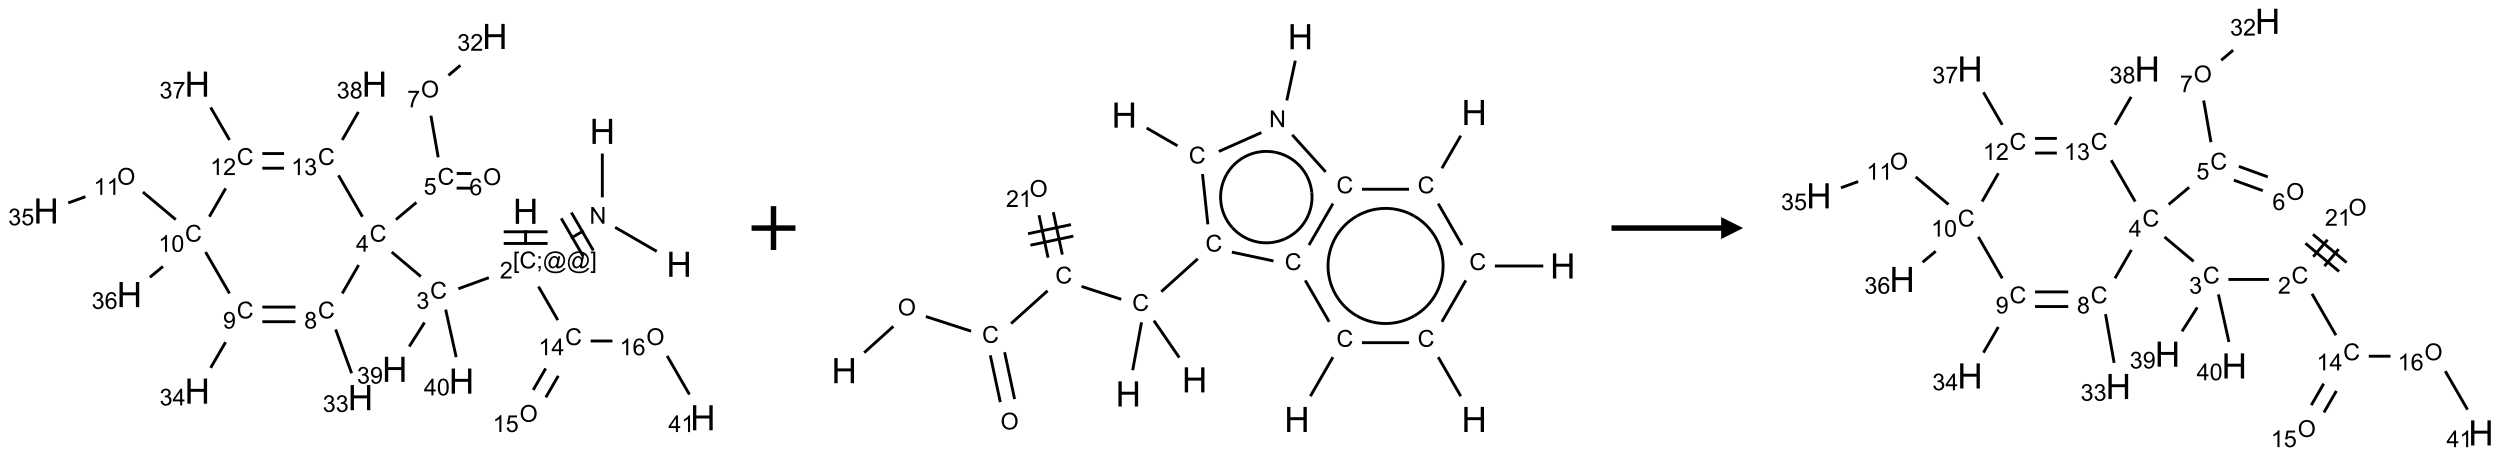 <?xml version="1.0" encoding="UTF-8"?>
<svg xmlns="http://www.w3.org/2000/svg" xmlns:xlink="http://www.w3.org/1999/xlink" width="1140" height="208" viewBox="0 0 1140 208">
<defs>
<g>
<g id="glyph-0-0">
<path d="M 2 0 L 2 -10 L 10 -10 L 10 0 Z M 2.25 -0.25 L 9.75 -0.25 L 9.75 -9.75 L 2.25 -9.75 Z M 2.25 -0.25 "/>
</g>
<g id="glyph-0-1">
<path d="M 1.281 0 L 1.281 -11.453 L 2.797 -11.453 L 2.797 -6.75 L 8.75 -6.75 L 8.75 -11.453 L 10.266 -11.453 L 10.266 0 L 8.75 0 L 8.75 -5.398 L 2.797 -5.398 L 2.797 0 Z M 1.281 0 "/>
</g>
<g id="glyph-1-0">
<path d="M 1.332 0 L 1.332 -6.668 L 6.668 -6.668 L 6.668 0 Z M 1.5 -0.168 L 6.5 -0.168 L 6.5 -6.5 L 1.5 -6.5 Z M 1.5 -0.168 "/>
</g>
<g id="glyph-1-1">
<path d="M 0.812 0 L 0.812 -7.637 L 1.848 -7.637 L 5.859 -1.641 L 5.859 -7.637 L 6.828 -7.637 L 6.828 0 L 5.793 0 L 1.781 -6 L 1.781 0 Z M 0.812 0 "/>
</g>
<g id="glyph-1-2">
<path d="M 0.723 2.121 L 0.723 -7.637 L 2.793 -7.637 L 2.793 -6.859 L 1.66 -6.859 L 1.66 1.344 L 2.793 1.344 L 2.793 2.121 Z M 0.723 2.121 "/>
</g>
<g id="glyph-1-3">
<path d="M 6.27 -2.676 L 7.281 -2.422 C 7.07 -1.594 6.688 -0.961 6.137 -0.523 C 5.586 -0.086 4.914 0.129 4.121 0.129 C 3.297 0.129 2.629 -0.039 2.113 -0.371 C 1.598 -0.707 1.203 -1.191 0.934 -1.828 C 0.664 -2.465 0.531 -3.145 0.531 -3.875 C 0.531 -4.672 0.684 -5.363 0.988 -5.957 C 1.293 -6.547 1.723 -6.996 2.285 -7.305 C 2.844 -7.613 3.461 -7.766 4.137 -7.766 C 4.898 -7.766 5.543 -7.57 6.062 -7.184 C 6.582 -6.793 6.945 -6.246 7.152 -5.543 L 6.156 -5.309 C 5.98 -5.863 5.723 -6.266 5.387 -6.52 C 5.051 -6.773 4.625 -6.902 4.113 -6.902 C 3.527 -6.902 3.039 -6.762 2.645 -6.48 C 2.25 -6.199 1.973 -5.82 1.812 -5.348 C 1.652 -4.871 1.574 -4.383 1.574 -3.879 C 1.574 -3.23 1.668 -2.664 1.855 -2.18 C 2.047 -1.695 2.34 -1.332 2.738 -1.094 C 3.137 -0.855 3.57 -0.734 4.035 -0.734 C 4.602 -0.734 5.082 -0.898 5.473 -1.223 C 5.867 -1.551 6.133 -2.035 6.27 -2.676 Z M 6.27 -2.676 "/>
</g>
<g id="glyph-1-4">
<path d="M 0.949 -4.465 L 0.949 -5.531 L 2.016 -5.531 L 2.016 -4.465 Z M 0.949 0 L 0.949 -1.066 L 2.016 -1.066 L 2.016 0 C 2.016 0.391 1.945 0.711 1.809 0.949 C 1.668 1.191 1.449 1.379 1.145 1.512 L 0.887 1.109 C 1.082 1.023 1.23 0.895 1.324 0.727 C 1.418 0.559 1.469 0.316 1.48 0 Z M 0.949 0 "/>
</g>
<g id="glyph-1-5">
<path d="M 6.047 -0.848 C 5.82 -0.59 5.57 -0.379 5.289 -0.223 C 5.008 -0.062 4.73 0.016 4.449 0.016 C 4.141 0.016 3.84 -0.074 3.547 -0.254 C 3.254 -0.434 3.02 -0.715 2.836 -1.09 C 2.652 -1.465 2.562 -1.875 2.562 -2.324 C 2.562 -2.875 2.703 -3.43 2.988 -3.98 C 3.27 -4.535 3.621 -4.953 4.043 -5.23 C 4.461 -5.508 4.871 -5.645 5.266 -5.645 C 5.566 -5.645 5.855 -5.566 6.129 -5.41 C 6.402 -5.25 6.641 -5.012 6.84 -4.688 L 7.016 -5.496 L 7.949 -5.496 L 7.199 -2 C 7.094 -1.516 7.043 -1.246 7.043 -1.191 C 7.043 -1.098 7.078 -1.02 7.148 -0.949 C 7.219 -0.883 7.305 -0.848 7.406 -0.848 C 7.59 -0.848 7.832 -0.953 8.129 -1.168 C 8.527 -1.445 8.84 -1.816 9.07 -2.285 C 9.301 -2.75 9.418 -3.234 9.418 -3.73 C 9.418 -4.309 9.27 -4.852 8.973 -5.355 C 8.676 -5.859 8.23 -6.262 7.645 -6.562 C 7.055 -6.863 6.406 -7.016 5.691 -7.016 C 4.879 -7.016 4.137 -6.824 3.465 -6.445 C 2.793 -6.066 2.273 -5.52 1.902 -4.809 C 1.535 -4.098 1.348 -3.34 1.348 -2.527 C 1.348 -1.676 1.535 -0.941 1.902 -0.328 C 2.273 0.285 2.809 0.742 3.508 1.035 C 4.207 1.328 4.984 1.473 5.832 1.473 C 6.742 1.473 7.504 1.32 8.121 1.016 C 8.734 0.711 9.195 0.34 9.5 -0.098 L 10.441 -0.098 C 10.266 0.266 9.961 0.637 9.531 1.016 C 9.102 1.395 8.59 1.695 7.996 1.914 C 7.402 2.133 6.688 2.246 5.848 2.246 C 5.078 2.246 4.367 2.145 3.715 1.949 C 3.066 1.75 2.512 1.453 2.051 1.055 C 1.594 0.656 1.25 0.199 1.016 -0.316 C 0.723 -0.973 0.578 -1.684 0.578 -2.441 C 0.578 -3.289 0.75 -4.098 1.098 -4.863 C 1.523 -5.805 2.125 -6.527 2.902 -7.027 C 3.684 -7.527 4.629 -7.777 5.738 -7.777 C 6.602 -7.777 7.375 -7.602 8.059 -7.246 C 8.746 -6.895 9.285 -6.371 9.684 -5.672 C 10.02 -5.07 10.188 -4.418 10.188 -3.715 C 10.188 -2.707 9.832 -1.812 9.125 -1.031 C 8.492 -0.328 7.801 0.02 7.051 0.02 C 6.812 0.02 6.617 -0.016 6.473 -0.09 C 6.324 -0.16 6.215 -0.266 6.145 -0.402 C 6.102 -0.488 6.066 -0.637 6.047 -0.848 Z M 3.527 -2.262 C 3.527 -1.785 3.641 -1.414 3.863 -1.152 C 4.09 -0.887 4.348 -0.754 4.641 -0.754 C 4.836 -0.754 5.039 -0.812 5.254 -0.93 C 5.469 -1.047 5.676 -1.219 5.871 -1.449 C 6.066 -1.676 6.23 -1.969 6.355 -2.32 C 6.48 -2.672 6.543 -3.027 6.543 -3.379 C 6.543 -3.852 6.426 -4.219 6.191 -4.48 C 5.957 -4.738 5.672 -4.871 5.332 -4.871 C 5.109 -4.871 4.902 -4.812 4.707 -4.699 C 4.512 -4.586 4.32 -4.406 4.137 -4.156 C 3.953 -3.906 3.805 -3.602 3.691 -3.246 C 3.582 -2.887 3.527 -2.559 3.527 -2.262 Z M 3.527 -2.262 "/>
</g>
<g id="glyph-1-6">
<path d="M 2.27 2.121 L 0.203 2.121 L 0.203 1.344 L 1.332 1.344 L 1.332 -6.859 L 0.203 -6.859 L 0.203 -7.637 L 2.27 -7.637 Z M 2.27 2.121 "/>
</g>
<g id="glyph-1-7">
<path d="M 5.371 -0.902 L 5.371 0 L 0.324 0 C 0.316 -0.227 0.352 -0.441 0.434 -0.652 C 0.562 -0.996 0.766 -1.332 1.051 -1.668 C 1.332 -2 1.742 -2.387 2.277 -2.824 C 3.105 -3.504 3.668 -4.043 3.957 -4.441 C 4.25 -4.84 4.395 -5.215 4.395 -5.566 C 4.395 -5.938 4.262 -6.254 3.996 -6.508 C 3.73 -6.762 3.387 -6.891 2.957 -6.891 C 2.508 -6.891 2.145 -6.754 1.875 -6.484 C 1.605 -6.215 1.469 -5.84 1.465 -5.359 L 0.5 -5.457 C 0.566 -6.176 0.812 -6.727 1.246 -7.102 C 1.676 -7.477 2.254 -7.668 2.98 -7.668 C 3.711 -7.668 4.293 -7.465 4.719 -7.059 C 5.145 -6.652 5.359 -6.148 5.359 -5.547 C 5.359 -5.242 5.297 -4.941 5.172 -4.645 C 5.047 -4.352 4.84 -4.039 4.551 -3.715 C 4.262 -3.387 3.777 -2.938 3.105 -2.371 C 2.543 -1.898 2.18 -1.578 2.02 -1.41 C 1.859 -1.242 1.73 -1.07 1.625 -0.902 Z M 5.371 -0.902 "/>
</g>
<g id="glyph-1-8">
<path d="M 0.449 -2.016 L 1.387 -2.141 C 1.492 -1.609 1.676 -1.227 1.934 -0.992 C 2.191 -0.758 2.508 -0.641 2.879 -0.641 C 3.32 -0.641 3.695 -0.793 3.996 -1.098 C 4.301 -1.402 4.453 -1.781 4.453 -2.234 C 4.453 -2.664 4.312 -3.02 4.031 -3.301 C 3.75 -3.578 3.391 -3.719 2.957 -3.719 C 2.781 -3.719 2.562 -3.684 2.297 -3.613 L 2.402 -4.438 C 2.465 -4.43 2.516 -4.426 2.551 -4.426 C 2.949 -4.426 3.312 -4.531 3.629 -4.738 C 3.949 -4.949 4.109 -5.27 4.109 -5.703 C 4.109 -6.047 3.992 -6.332 3.762 -6.559 C 3.527 -6.785 3.227 -6.895 2.859 -6.895 C 2.496 -6.895 2.191 -6.781 1.949 -6.551 C 1.707 -6.324 1.547 -5.98 1.48 -5.52 L 0.543 -5.688 C 0.656 -6.316 0.918 -6.805 1.324 -7.148 C 1.73 -7.492 2.234 -7.668 2.84 -7.668 C 3.254 -7.668 3.641 -7.578 3.988 -7.398 C 4.34 -7.219 4.609 -6.977 4.793 -6.668 C 4.98 -6.359 5.074 -6.031 5.074 -5.684 C 5.074 -5.352 4.984 -5.051 4.809 -4.781 C 4.629 -4.512 4.367 -4.297 4.02 -4.137 C 4.473 -4.031 4.824 -3.816 5.074 -3.488 C 5.324 -3.16 5.449 -2.75 5.449 -2.254 C 5.449 -1.59 5.203 -1.023 4.719 -0.559 C 4.234 -0.098 3.617 0.137 2.875 0.137 C 2.203 0.137 1.648 -0.062 1.207 -0.465 C 0.762 -0.863 0.512 -1.379 0.449 -2.016 Z M 0.449 -2.016 "/>
</g>
<g id="glyph-1-9">
<path d="M 3.449 0 L 3.449 -1.828 L 0.137 -1.828 L 0.137 -2.688 L 3.621 -7.637 L 4.387 -7.637 L 4.387 -2.688 L 5.418 -2.688 L 5.418 -1.828 L 4.387 -1.828 L 4.387 0 Z M 3.449 -2.688 L 3.449 -6.129 L 1.059 -2.688 Z M 3.449 -2.688 "/>
</g>
<g id="glyph-1-10">
<path d="M 0.441 -2 L 1.426 -2.082 C 1.5 -1.605 1.668 -1.242 1.934 -1.004 C 2.199 -0.762 2.52 -0.641 2.895 -0.641 C 3.348 -0.641 3.73 -0.812 4.043 -1.152 C 4.355 -1.492 4.512 -1.941 4.512 -2.504 C 4.512 -3.039 4.359 -3.461 4.059 -3.77 C 3.758 -4.078 3.367 -4.234 2.879 -4.234 C 2.578 -4.234 2.305 -4.164 2.062 -4.027 C 1.82 -3.891 1.629 -3.715 1.488 -3.496 L 0.609 -3.609 L 1.348 -7.531 L 5.145 -7.531 L 5.145 -6.637 L 2.098 -6.637 L 1.688 -4.582 C 2.145 -4.902 2.625 -5.062 3.129 -5.062 C 3.797 -5.062 4.359 -4.832 4.816 -4.371 C 5.277 -3.91 5.504 -3.312 5.504 -2.59 C 5.504 -1.898 5.305 -1.301 4.902 -0.797 C 4.41 -0.18 3.742 0.129 2.895 0.129 C 2.199 0.129 1.633 -0.062 1.195 -0.453 C 0.758 -0.844 0.504 -1.359 0.441 -2 Z M 0.441 -2 "/>
</g>
<g id="glyph-1-11">
<path d="M 0.516 -3.719 C 0.516 -4.984 0.855 -5.977 1.535 -6.695 C 2.215 -7.414 3.094 -7.77 4.172 -7.77 C 4.875 -7.77 5.512 -7.602 6.078 -7.266 C 6.645 -6.93 7.074 -6.461 7.371 -5.855 C 7.668 -5.254 7.816 -4.57 7.816 -3.809 C 7.816 -3.035 7.66 -2.34 7.348 -1.73 C 7.035 -1.117 6.594 -0.656 6.02 -0.34 C 5.449 -0.027 4.828 0.129 4.168 0.129 C 3.449 0.129 2.805 -0.043 2.238 -0.391 C 1.672 -0.738 1.246 -1.211 0.953 -1.812 C 0.66 -2.414 0.516 -3.047 0.516 -3.719 Z M 1.559 -3.703 C 1.559 -2.781 1.805 -2.059 2.301 -1.527 C 2.793 -1 3.414 -0.734 4.16 -0.734 C 4.922 -0.734 5.547 -1 6.039 -1.535 C 6.531 -2.07 6.777 -2.828 6.777 -3.812 C 6.777 -4.434 6.672 -4.977 6.461 -5.441 C 6.25 -5.902 5.945 -6.262 5.539 -6.52 C 5.133 -6.773 4.68 -6.902 4.176 -6.902 C 3.461 -6.902 2.848 -6.656 2.332 -6.164 C 1.816 -5.672 1.559 -4.852 1.559 -3.703 Z M 1.559 -3.703 "/>
</g>
<g id="glyph-1-12">
<path d="M 5.309 -5.766 L 4.375 -5.691 C 4.293 -6.059 4.172 -6.328 4.02 -6.496 C 3.766 -6.762 3.453 -6.895 3.082 -6.895 C 2.785 -6.895 2.523 -6.812 2.297 -6.645 C 2 -6.43 1.77 -6.117 1.598 -5.703 C 1.43 -5.289 1.34 -4.703 1.332 -3.938 C 1.559 -4.281 1.836 -4.535 2.16 -4.703 C 2.488 -4.871 2.828 -4.953 3.188 -4.953 C 3.812 -4.953 4.344 -4.723 4.785 -4.262 C 5.223 -3.801 5.441 -3.207 5.441 -2.48 C 5.441 -2 5.34 -1.555 5.133 -1.145 C 4.926 -0.73 4.641 -0.418 4.281 -0.199 C 3.922 0.02 3.512 0.129 3.051 0.129 C 2.27 0.129 1.633 -0.156 1.141 -0.73 C 0.648 -1.305 0.402 -2.254 0.402 -3.574 C 0.402 -5.051 0.672 -6.121 1.219 -6.793 C 1.695 -7.375 2.336 -7.668 3.141 -7.668 C 3.742 -7.668 4.234 -7.5 4.617 -7.16 C 5 -6.824 5.23 -6.359 5.309 -5.766 Z M 1.48 -2.473 C 1.48 -2.152 1.547 -1.844 1.684 -1.547 C 1.82 -1.25 2.016 -1.027 2.262 -0.871 C 2.508 -0.719 2.766 -0.641 3.035 -0.641 C 3.434 -0.641 3.773 -0.801 4.059 -1.121 C 4.344 -1.441 4.484 -1.875 4.484 -2.422 C 4.484 -2.949 4.344 -3.367 4.062 -3.668 C 3.781 -3.973 3.426 -4.125 3 -4.125 C 2.578 -4.125 2.219 -3.973 1.922 -3.668 C 1.625 -3.363 1.48 -2.969 1.48 -2.473 Z M 1.48 -2.473 "/>
</g>
<g id="glyph-1-13">
<path d="M 0.504 -6.637 L 0.504 -7.535 L 5.449 -7.535 L 5.449 -6.809 C 4.961 -6.289 4.48 -5.602 4.004 -4.746 C 3.527 -3.887 3.156 -3.004 2.895 -2.098 C 2.707 -1.461 2.59 -0.762 2.535 0 L 1.574 0 C 1.582 -0.602 1.703 -1.328 1.926 -2.176 C 2.152 -3.027 2.477 -3.848 2.898 -4.637 C 3.32 -5.426 3.77 -6.094 4.246 -6.637 Z M 0.504 -6.637 "/>
</g>
<g id="glyph-1-14">
<path d="M 1.887 -4.141 C 1.496 -4.281 1.207 -4.484 1.02 -4.75 C 0.832 -5.016 0.738 -5.328 0.738 -5.699 C 0.738 -6.254 0.938 -6.719 1.34 -7.098 C 1.738 -7.477 2.27 -7.668 2.934 -7.668 C 3.598 -7.668 4.137 -7.473 4.543 -7.086 C 4.949 -6.699 5.152 -6.227 5.152 -5.672 C 5.152 -5.316 5.059 -5.008 4.871 -4.746 C 4.688 -4.484 4.406 -4.281 4.027 -4.141 C 4.496 -3.988 4.852 -3.742 5.098 -3.402 C 5.34 -3.062 5.465 -2.656 5.465 -2.184 C 5.465 -1.531 5.234 -0.98 4.77 -0.535 C 4.309 -0.09 3.703 0.129 2.949 0.129 C 2.195 0.129 1.586 -0.094 1.125 -0.539 C 0.664 -0.984 0.434 -1.543 0.434 -2.207 C 0.434 -2.703 0.559 -3.121 0.809 -3.457 C 1.062 -3.793 1.422 -4.02 1.887 -4.141 Z M 1.699 -5.73 C 1.699 -5.367 1.812 -5.074 2.047 -4.844 C 2.281 -4.613 2.582 -4.5 2.953 -4.5 C 3.312 -4.5 3.609 -4.613 3.84 -4.84 C 4.07 -5.066 4.188 -5.348 4.188 -5.676 C 4.188 -6.02 4.07 -6.309 3.832 -6.543 C 3.594 -6.777 3.297 -6.895 2.941 -6.895 C 2.586 -6.895 2.289 -6.781 2.051 -6.551 C 1.816 -6.324 1.699 -6.047 1.699 -5.73 Z M 1.395 -2.203 C 1.395 -1.938 1.461 -1.676 1.586 -1.426 C 1.711 -1.176 1.902 -0.984 2.152 -0.848 C 2.402 -0.711 2.672 -0.641 2.957 -0.641 C 3.406 -0.641 3.777 -0.785 4.066 -1.074 C 4.359 -1.363 4.504 -1.727 4.504 -2.172 C 4.504 -2.625 4.355 -2.996 4.055 -3.293 C 3.754 -3.586 3.379 -3.734 2.926 -3.734 C 2.484 -3.734 2.121 -3.59 1.832 -3.297 C 1.543 -3.004 1.395 -2.641 1.395 -2.203 Z M 1.395 -2.203 "/>
</g>
<g id="glyph-1-15">
<path d="M 0.582 -1.766 L 1.484 -1.848 C 1.562 -1.426 1.707 -1.117 1.922 -0.926 C 2.137 -0.734 2.414 -0.641 2.75 -0.641 C 3.039 -0.641 3.289 -0.707 3.508 -0.84 C 3.727 -0.973 3.902 -1.148 4.043 -1.367 C 4.18 -1.586 4.297 -1.887 4.391 -2.262 C 4.484 -2.637 4.531 -3.016 4.531 -3.406 C 4.531 -3.449 4.531 -3.512 4.527 -3.594 C 4.34 -3.297 4.082 -3.055 3.758 -2.867 C 3.434 -2.68 3.082 -2.59 2.703 -2.59 C 2.07 -2.59 1.535 -2.816 1.098 -3.277 C 0.66 -3.734 0.441 -4.34 0.441 -5.09 C 0.441 -5.863 0.672 -6.484 1.129 -6.957 C 1.586 -7.43 2.156 -7.668 2.844 -7.668 C 3.34 -7.668 3.793 -7.531 4.207 -7.266 C 4.617 -7 4.93 -6.617 5.145 -6.121 C 5.355 -5.629 5.465 -4.91 5.465 -3.973 C 5.465 -2.996 5.359 -2.223 5.145 -1.645 C 4.934 -1.066 4.617 -0.625 4.199 -0.324 C 3.781 -0.02 3.293 0.129 2.73 0.129 C 2.133 0.129 1.645 -0.035 1.266 -0.367 C 0.887 -0.699 0.66 -1.164 0.582 -1.766 Z M 4.422 -5.137 C 4.422 -5.676 4.277 -6.102 3.992 -6.418 C 3.707 -6.734 3.359 -6.891 2.957 -6.891 C 2.543 -6.891 2.18 -6.719 1.871 -6.379 C 1.562 -6.039 1.406 -5.598 1.406 -5.059 C 1.406 -4.57 1.555 -4.176 1.848 -3.871 C 2.141 -3.566 2.5 -3.418 2.934 -3.418 C 3.367 -3.418 3.723 -3.57 4.004 -3.871 C 4.281 -4.176 4.422 -4.598 4.422 -5.137 Z M 4.422 -5.137 "/>
</g>
<g id="glyph-1-16">
<path d="M 3.973 0 L 3.035 0 L 3.035 -5.973 C 2.809 -5.758 2.516 -5.543 2.148 -5.328 C 1.781 -5.113 1.453 -4.953 1.16 -4.844 L 1.16 -5.75 C 1.684 -5.996 2.145 -6.297 2.535 -6.645 C 2.93 -6.996 3.207 -7.336 3.371 -7.668 L 3.973 -7.668 Z M 3.973 0 "/>
</g>
<g id="glyph-1-17">
<path d="M 0.441 -3.766 C 0.441 -4.668 0.535 -5.395 0.723 -5.945 C 0.906 -6.496 1.184 -6.922 1.551 -7.219 C 1.918 -7.516 2.375 -7.668 2.934 -7.668 C 3.344 -7.668 3.703 -7.586 4.012 -7.418 C 4.32 -7.254 4.574 -7.016 4.777 -6.707 C 4.977 -6.395 5.137 -6.016 5.25 -5.57 C 5.363 -5.125 5.422 -4.523 5.422 -3.766 C 5.422 -2.871 5.328 -2.148 5.145 -1.598 C 4.961 -1.047 4.688 -0.621 4.32 -0.32 C 3.953 -0.02 3.492 0.129 2.934 0.129 C 2.195 0.129 1.617 -0.133 1.199 -0.66 C 0.695 -1.297 0.441 -2.332 0.441 -3.766 Z M 1.406 -3.766 C 1.406 -2.512 1.555 -1.68 1.848 -1.262 C 2.141 -0.848 2.5 -0.641 2.934 -0.641 C 3.363 -0.641 3.727 -0.848 4.02 -1.266 C 4.312 -1.684 4.457 -2.516 4.457 -3.766 C 4.457 -5.023 4.312 -5.859 4.02 -6.27 C 3.727 -6.684 3.359 -6.891 2.922 -6.891 C 2.492 -6.891 2.148 -6.707 1.891 -6.344 C 1.566 -5.879 1.406 -5.02 1.406 -3.766 Z M 1.406 -3.766 "/>
</g>
</g>
</defs>
<path fill="none" stroke-width="0.033" stroke-linecap="butt" stroke-linejoin="miter" stroke="rgb(0%, 0%, 0%)" stroke-opacity="1" stroke-miterlimit="10" d="M 6.961 2.45 L 6.487 2.176 " transform="matrix(40, 0, 0, 40, 21.02, 16.619)"/>
<path fill="none" stroke-width="0.033" stroke-linecap="butt" stroke-linejoin="miter" stroke="rgb(0%, 0%, 0%)" stroke-opacity="1" stroke-miterlimit="10" d="M 6.341 1.834 L 6.341 1.335 " transform="matrix(40, 0, 0, 40, 21.02, 16.619)"/>
<path fill="none" stroke-width="0.033" stroke-linecap="butt" stroke-linejoin="miter" stroke="rgb(0%, 0%, 0%)" stroke-opacity="1" stroke-miterlimit="10" d="M 6.128 2.215 L 5.984 2.299 " transform="matrix(40, 0, 0, 40, 21.02, 16.619)"/>
<path fill="none" stroke-width="0.033" stroke-linecap="butt" stroke-linejoin="miter" stroke="rgb(0%, 0%, 0%)" stroke-opacity="1" stroke-miterlimit="10" d="M 5.873 2.074 L 6.123 2.507 " transform="matrix(40, 0, 0, 40, 21.02, 16.619)"/>
<path fill="none" stroke-width="0.033" stroke-linecap="butt" stroke-linejoin="miter" stroke="rgb(0%, 0%, 0%)" stroke-opacity="1" stroke-miterlimit="10" d="M 5.988 2.007 L 6.238 2.44 " transform="matrix(40, 0, 0, 40, 21.02, 16.619)"/>
<path fill="none" stroke-width="0.033" stroke-linecap="butt" stroke-linejoin="miter" stroke="rgb(0%, 0%, 0%)" stroke-opacity="1" stroke-miterlimit="10" d="M 5.466 2.377 L 5.467 2.21 " transform="matrix(40, 0, 0, 40, 21.02, 16.619)"/>
<path fill="none" stroke-width="0.033" stroke-linecap="butt" stroke-linejoin="miter" stroke="rgb(0%, 0%, 0%)" stroke-opacity="1" stroke-miterlimit="10" d="M 5.717 2.227 L 5.217 2.227 " transform="matrix(40, 0, 0, 40, 21.02, 16.619)"/>
<path fill="none" stroke-width="0.033" stroke-linecap="butt" stroke-linejoin="miter" stroke="rgb(0%, 0%, 0%)" stroke-opacity="1" stroke-miterlimit="10" d="M 5.717 2.36 L 5.217 2.36 " transform="matrix(40, 0, 0, 40, 21.02, 16.619)"/>
<path fill="none" stroke-width="0.033" stroke-linecap="butt" stroke-linejoin="miter" stroke="rgb(0%, 0%, 0%)" stroke-opacity="1" stroke-miterlimit="10" d="M 5.047 2.75 L 4.7 2.876 " transform="matrix(40, 0, 0, 40, 21.02, 16.619)"/>
<path fill="none" stroke-width="0.033" stroke-linecap="butt" stroke-linejoin="miter" stroke="rgb(0%, 0%, 0%)" stroke-opacity="1" stroke-miterlimit="10" d="M 4.272 2.737 L 3.94 2.458 " transform="matrix(40, 0, 0, 40, 21.02, 16.619)"/>
<path fill="none" stroke-width="0.033" stroke-linecap="butt" stroke-linejoin="miter" stroke="rgb(0%, 0%, 0%)" stroke-opacity="1" stroke-miterlimit="10" d="M 3.988 2.088 L 4.221 1.893 " transform="matrix(40, 0, 0, 40, 21.02, 16.619)"/>
<path fill="none" stroke-width="0.033" stroke-linecap="butt" stroke-linejoin="miter" stroke="rgb(0%, 0%, 0%)" stroke-opacity="1" stroke-miterlimit="10" d="M 4.68 1.729 L 4.847 1.73 " transform="matrix(40, 0, 0, 40, 21.02, 16.619)"/>
<path fill="none" stroke-width="0.033" stroke-linecap="butt" stroke-linejoin="miter" stroke="rgb(0%, 0%, 0%)" stroke-opacity="1" stroke-miterlimit="10" d="M 4.681 1.562 L 4.848 1.563 " transform="matrix(40, 0, 0, 40, 21.02, 16.619)"/>
<path fill="none" stroke-width="0.033" stroke-linecap="butt" stroke-linejoin="miter" stroke="rgb(0%, 0%, 0%)" stroke-opacity="1" stroke-miterlimit="10" d="M 4.47 1.378 L 4.387 0.903 " transform="matrix(40, 0, 0, 40, 21.02, 16.619)"/>
<path fill="none" stroke-width="0.033" stroke-linecap="butt" stroke-linejoin="miter" stroke="rgb(0%, 0%, 0%)" stroke-opacity="1" stroke-miterlimit="10" d="M 4.587 0.444 L 4.723 0.329 " transform="matrix(40, 0, 0, 40, 21.02, 16.619)"/>
<path fill="none" stroke-width="0.033" stroke-linecap="butt" stroke-linejoin="miter" stroke="rgb(0%, 0%, 0%)" stroke-opacity="1" stroke-miterlimit="10" d="M 3.563 2.606 L 3.376 2.93 " transform="matrix(40, 0, 0, 40, 21.02, 16.619)"/>
<path fill="none" stroke-width="0.033" stroke-linecap="butt" stroke-linejoin="miter" stroke="rgb(0%, 0%, 0%)" stroke-opacity="1" stroke-miterlimit="10" d="M 3.301 3.34 L 3.483 3.84 " transform="matrix(40, 0, 0, 40, 21.02, 16.619)"/>
<path fill="none" stroke-width="0.033" stroke-linecap="butt" stroke-linejoin="miter" stroke="rgb(0%, 0%, 0%)" stroke-opacity="1" stroke-miterlimit="10" d="M 2.843 3.085 L 2.465 3.085 " transform="matrix(40, 0, 0, 40, 21.02, 16.619)"/>
<path fill="none" stroke-width="0.033" stroke-linecap="butt" stroke-linejoin="miter" stroke="rgb(0%, 0%, 0%)" stroke-opacity="1" stroke-miterlimit="10" d="M 2.843 3.252 L 2.465 3.252 " transform="matrix(40, 0, 0, 40, 21.02, 16.619)"/>
<path fill="none" stroke-width="0.033" stroke-linecap="butt" stroke-linejoin="miter" stroke="rgb(0%, 0%, 0%)" stroke-opacity="1" stroke-miterlimit="10" d="M 2.046 3.485 L 1.876 3.778 " transform="matrix(40, 0, 0, 40, 21.02, 16.619)"/>
<path fill="none" stroke-width="0.033" stroke-linecap="butt" stroke-linejoin="miter" stroke="rgb(0%, 0%, 0%)" stroke-opacity="1" stroke-miterlimit="10" d="M 2.091 2.93 L 1.818 2.458 " transform="matrix(40, 0, 0, 40, 21.02, 16.619)"/>
<path fill="none" stroke-width="0.033" stroke-linecap="butt" stroke-linejoin="miter" stroke="rgb(0%, 0%, 0%)" stroke-opacity="1" stroke-miterlimit="10" d="M 1.478 2.088 L 1.104 1.774 " transform="matrix(40, 0, 0, 40, 21.02, 16.619)"/>
<path fill="none" stroke-width="0.033" stroke-linecap="butt" stroke-linejoin="miter" stroke="rgb(0%, 0%, 0%)" stroke-opacity="1" stroke-miterlimit="10" d="M 0.448 1.827 L 0.252 1.898 " transform="matrix(40, 0, 0, 40, 21.02, 16.619)"/>
<path fill="none" stroke-width="0.033" stroke-linecap="butt" stroke-linejoin="miter" stroke="rgb(0%, 0%, 0%)" stroke-opacity="1" stroke-miterlimit="10" d="M 1.332 2.622 L 1.183 2.746 " transform="matrix(40, 0, 0, 40, 21.02, 16.619)"/>
<path fill="none" stroke-width="0.033" stroke-linecap="butt" stroke-linejoin="miter" stroke="rgb(0%, 0%, 0%)" stroke-opacity="1" stroke-miterlimit="10" d="M 1.861 2.055 L 2.047 1.732 " transform="matrix(40, 0, 0, 40, 21.02, 16.619)"/>
<path fill="none" stroke-width="0.033" stroke-linecap="butt" stroke-linejoin="miter" stroke="rgb(0%, 0%, 0%)" stroke-opacity="1" stroke-miterlimit="10" d="M 2.091 1.18 L 1.876 0.809 " transform="matrix(40, 0, 0, 40, 21.02, 16.619)"/>
<path fill="none" stroke-width="0.033" stroke-linecap="butt" stroke-linejoin="miter" stroke="rgb(0%, 0%, 0%)" stroke-opacity="1" stroke-miterlimit="10" d="M 2.465 1.502 L 2.713 1.502 " transform="matrix(40, 0, 0, 40, 21.02, 16.619)"/>
<path fill="none" stroke-width="0.033" stroke-linecap="butt" stroke-linejoin="miter" stroke="rgb(0%, 0%, 0%)" stroke-opacity="1" stroke-miterlimit="10" d="M 2.465 1.335 L 2.713 1.335 " transform="matrix(40, 0, 0, 40, 21.02, 16.619)"/>
<path fill="none" stroke-width="0.033" stroke-linecap="butt" stroke-linejoin="miter" stroke="rgb(0%, 0%, 0%)" stroke-opacity="1" stroke-miterlimit="10" d="M 3.333 1.583 L 3.606 2.055 " transform="matrix(40, 0, 0, 40, 21.02, 16.619)"/>
<path fill="none" stroke-width="0.033" stroke-linecap="butt" stroke-linejoin="miter" stroke="rgb(0%, 0%, 0%)" stroke-opacity="1" stroke-miterlimit="10" d="M 3.376 1.18 L 3.56 0.861 " transform="matrix(40, 0, 0, 40, 21.02, 16.619)"/>
<path fill="none" stroke-width="0.033" stroke-linecap="butt" stroke-linejoin="miter" stroke="rgb(0%, 0%, 0%)" stroke-opacity="1" stroke-miterlimit="10" d="M 4.314 3.261 L 4.14 3.535 " transform="matrix(40, 0, 0, 40, 21.02, 16.619)"/>
<path fill="none" stroke-width="0.033" stroke-linecap="butt" stroke-linejoin="miter" stroke="rgb(0%, 0%, 0%)" stroke-opacity="1" stroke-miterlimit="10" d="M 4.555 3.114 L 4.675 3.656 " transform="matrix(40, 0, 0, 40, 21.02, 16.619)"/>
<path fill="none" stroke-width="0.033" stroke-linecap="butt" stroke-linejoin="miter" stroke="rgb(0%, 0%, 0%)" stroke-opacity="1" stroke-miterlimit="10" d="M 5.613 2.851 L 5.834 3.234 " transform="matrix(40, 0, 0, 40, 21.02, 16.619)"/>
<path fill="none" stroke-width="0.033" stroke-linecap="butt" stroke-linejoin="miter" stroke="rgb(0%, 0%, 0%)" stroke-opacity="1" stroke-miterlimit="10" d="M 5.695 3.785 L 5.553 4.03 " transform="matrix(40, 0, 0, 40, 21.02, 16.619)"/>
<path fill="none" stroke-width="0.033" stroke-linecap="butt" stroke-linejoin="miter" stroke="rgb(0%, 0%, 0%)" stroke-opacity="1" stroke-miterlimit="10" d="M 5.839 3.869 L 5.697 4.114 " transform="matrix(40, 0, 0, 40, 21.02, 16.619)"/>
<path fill="none" stroke-width="0.033" stroke-linecap="butt" stroke-linejoin="miter" stroke="rgb(0%, 0%, 0%)" stroke-opacity="1" stroke-miterlimit="10" d="M 6.208 3.472 L 6.456 3.472 " transform="matrix(40, 0, 0, 40, 21.02, 16.619)"/>
<path fill="none" stroke-width="0.033" stroke-linecap="butt" stroke-linejoin="miter" stroke="rgb(0%, 0%, 0%)" stroke-opacity="1" stroke-miterlimit="10" d="M 7.08 3.642 L 7.334 4.082 " transform="matrix(40, 0, 0, 40, 21.02, 16.619)"/>
<g fill="rgb(0%, 0%, 0%)" fill-opacity="1">
<use xlink:href="#glyph-0-1" x="303.891" y="126.238"/>
</g>
<g fill="rgb(0%, 0%, 0%)" fill-opacity="1">
<use xlink:href="#glyph-1-1" x="268.797" y="102.02"/>
</g>
<g fill="rgb(0%, 0%, 0%)" fill-opacity="1">
<use xlink:href="#glyph-0-1" x="268.898" y="65.629"/>
</g>
<g fill="rgb(0%, 0%, 0%)" fill-opacity="1">
<use xlink:href="#glyph-1-2" x="233.891" y="122.363"/>
<use xlink:href="#glyph-1-3" x="236.854" y="122.363"/>
<use xlink:href="#glyph-1-4" x="244.557" y="122.363"/>
<use xlink:href="#glyph-1-5" x="247.521" y="122.363"/>
<use xlink:href="#glyph-1-5" x="258.349" y="122.363"/>
<use xlink:href="#glyph-1-6" x="269.177" y="122.363"/>
</g>
<g fill="rgb(0%, 0%, 0%)" fill-opacity="1">
<use xlink:href="#glyph-1-7" x="227.914" y="126.992"/>
</g>
<g fill="rgb(0%, 0%, 0%)" fill-opacity="1">
<use xlink:href="#glyph-0-1" x="233.906" y="102.086"/>
</g>
<g fill="rgb(0%, 0%, 0%)" fill-opacity="1">
<use xlink:href="#glyph-1-3" x="196.117" y="136.176"/>
</g>
<g fill="rgb(0%, 0%, 0%)" fill-opacity="1">
<use xlink:href="#glyph-1-8" x="189.863" y="140.812"/>
</g>
<g fill="rgb(0%, 0%, 0%)" fill-opacity="1">
<use xlink:href="#glyph-1-3" x="168.539" y="110.203"/>
</g>
<g fill="rgb(0%, 0%, 0%)" fill-opacity="1">
<use xlink:href="#glyph-1-9" x="162.316" y="114.805"/>
</g>
<g fill="rgb(0%, 0%, 0%)" fill-opacity="1">
<use xlink:href="#glyph-1-3" x="199.492" y="84.23"/>
</g>
<g fill="rgb(0%, 0%, 0%)" fill-opacity="1">
<use xlink:href="#glyph-1-10" x="193.18" y="88.73"/>
</g>
<g fill="rgb(0%, 0%, 0%)" fill-opacity="1">
<use xlink:href="#glyph-1-11" x="220.281" y="84.391"/>
</g>
<g fill="rgb(0%, 0%, 0%)" fill-opacity="1">
<use xlink:href="#glyph-1-12" x="214.02" y="89.02"/>
</g>
<g fill="rgb(0%, 0%, 0%)" fill-opacity="1">
<use xlink:href="#glyph-1-11" x="191.938" y="44.441"/>
</g>
<g fill="rgb(0%, 0%, 0%)" fill-opacity="1">
<use xlink:href="#glyph-1-13" x="185.668" y="48.945"/>
</g>
<g fill="rgb(0%, 0%, 0%)" fill-opacity="1">
<use xlink:href="#glyph-0-1" x="219.871" y="22.348"/>
</g>
<g fill="rgb(0%, 0%, 0%)" fill-opacity="1">
<use xlink:href="#glyph-1-8" x="208.516" y="23.141"/>
<use xlink:href="#glyph-1-7" x="214.448" y="23.141"/>
</g>
<g fill="rgb(0%, 0%, 0%)" fill-opacity="1">
<use xlink:href="#glyph-1-3" x="144.961" y="145.195"/>
</g>
<g fill="rgb(0%, 0%, 0%)" fill-opacity="1">
<use xlink:href="#glyph-1-14" x="138.691" y="149.832"/>
</g>
<g fill="rgb(0%, 0%, 0%)" fill-opacity="1">
<use xlink:href="#glyph-0-1" x="158.598" y="187.047"/>
</g>
<g fill="rgb(0%, 0%, 0%)" fill-opacity="1">
<use xlink:href="#glyph-1-8" x="147.164" y="187.84"/>
<use xlink:href="#glyph-1-8" x="153.096" y="187.84"/>
</g>
<g fill="rgb(0%, 0%, 0%)" fill-opacity="1">
<use xlink:href="#glyph-1-3" x="107.926" y="145.195"/>
</g>
<g fill="rgb(0%, 0%, 0%)" fill-opacity="1">
<use xlink:href="#glyph-1-15" x="101.66" y="149.832"/>
</g>
<g fill="rgb(0%, 0%, 0%)" fill-opacity="1">
<use xlink:href="#glyph-0-1" x="84.168" y="184.07"/>
</g>
<g fill="rgb(0%, 0%, 0%)" fill-opacity="1">
<use xlink:href="#glyph-1-8" x="72.766" y="184.863"/>
<use xlink:href="#glyph-1-9" x="78.698" y="184.863"/>
</g>
<g fill="rgb(0%, 0%, 0%)" fill-opacity="1">
<use xlink:href="#glyph-1-3" x="84.348" y="110.203"/>
</g>
<g fill="rgb(0%, 0%, 0%)" fill-opacity="1">
<use xlink:href="#glyph-1-16" x="72.191" y="114.836"/>
<use xlink:href="#glyph-1-17" x="78.124" y="114.836"/>
</g>
<g fill="rgb(0%, 0%, 0%)" fill-opacity="1">
<use xlink:href="#glyph-1-11" x="53.41" y="84.234"/>
</g>
<g fill="rgb(0%, 0%, 0%)" fill-opacity="1">
<use xlink:href="#glyph-1-16" x="42.684" y="88.863"/>
<use xlink:href="#glyph-1-16" x="48.616" y="88.863"/>
</g>
<g fill="rgb(0%, 0%, 0%)" fill-opacity="1">
<use xlink:href="#glyph-0-1" x="15.246" y="101.934"/>
</g>
<g fill="rgb(0%, 0%, 0%)" fill-opacity="1">
<use xlink:href="#glyph-1-8" x="3.758" y="102.723"/>
<use xlink:href="#glyph-1-10" x="9.69" y="102.723"/>
</g>
<g fill="rgb(0%, 0%, 0%)" fill-opacity="1">
<use xlink:href="#glyph-0-1" x="53.215" y="140.059"/>
</g>
<g fill="rgb(0%, 0%, 0%)" fill-opacity="1">
<use xlink:href="#glyph-1-8" x="41.789" y="140.852"/>
<use xlink:href="#glyph-1-12" x="47.721" y="140.852"/>
</g>
<g fill="rgb(0%, 0%, 0%)" fill-opacity="1">
<use xlink:href="#glyph-1-3" x="107.926" y="75.207"/>
</g>
<g fill="rgb(0%, 0%, 0%)" fill-opacity="1">
<use xlink:href="#glyph-1-16" x="95.82" y="79.844"/>
<use xlink:href="#glyph-1-7" x="101.753" y="79.844"/>
</g>
<g fill="rgb(0%, 0%, 0%)" fill-opacity="1">
<use xlink:href="#glyph-0-1" x="84.168" y="44.098"/>
</g>
<g fill="rgb(0%, 0%, 0%)" fill-opacity="1">
<use xlink:href="#glyph-1-8" x="72.734" y="44.891"/>
<use xlink:href="#glyph-1-13" x="78.667" y="44.891"/>
</g>
<g fill="rgb(0%, 0%, 0%)" fill-opacity="1">
<use xlink:href="#glyph-1-3" x="144.961" y="75.207"/>
</g>
<g fill="rgb(0%, 0%, 0%)" fill-opacity="1">
<use xlink:href="#glyph-1-16" x="132.773" y="79.844"/>
<use xlink:href="#glyph-1-8" x="138.706" y="79.844"/>
</g>
<g fill="rgb(0%, 0%, 0%)" fill-opacity="1">
<use xlink:href="#glyph-0-1" x="164.984" y="44.098"/>
</g>
<g fill="rgb(0%, 0%, 0%)" fill-opacity="1">
<use xlink:href="#glyph-1-8" x="153.535" y="44.891"/>
<use xlink:href="#glyph-1-14" x="159.467" y="44.891"/>
</g>
<g fill="rgb(0%, 0%, 0%)" fill-opacity="1">
<use xlink:href="#glyph-0-1" x="174.227" y="174.137"/>
</g>
<g fill="rgb(0%, 0%, 0%)" fill-opacity="1">
<use xlink:href="#glyph-1-8" x="162.777" y="174.93"/>
<use xlink:href="#glyph-1-15" x="168.71" y="174.93"/>
</g>
<g fill="rgb(0%, 0%, 0%)" fill-opacity="1">
<use xlink:href="#glyph-0-1" x="204.68" y="179.508"/>
</g>
<g fill="rgb(0%, 0%, 0%)" fill-opacity="1">
<use xlink:href="#glyph-1-9" x="193.273" y="180.297"/>
<use xlink:href="#glyph-1-17" x="199.206" y="180.297"/>
</g>
<g fill="rgb(0%, 0%, 0%)" fill-opacity="1">
<use xlink:href="#glyph-1-3" x="257.664" y="157.348"/>
</g>
<g fill="rgb(0%, 0%, 0%)" fill-opacity="1">
<use xlink:href="#glyph-1-16" x="245.508" y="161.984"/>
<use xlink:href="#glyph-1-9" x="251.44" y="161.984"/>
</g>
<g fill="rgb(0%, 0%, 0%)" fill-opacity="1">
<use xlink:href="#glyph-1-11" x="236.922" y="192.344"/>
</g>
<g fill="rgb(0%, 0%, 0%)" fill-opacity="1">
<use xlink:href="#glyph-1-16" x="224.664" y="196.977"/>
<use xlink:href="#glyph-1-10" x="230.596" y="196.977"/>
</g>
<g fill="rgb(0%, 0%, 0%)" fill-opacity="1">
<use xlink:href="#glyph-1-11" x="294.711" y="157.352"/>
</g>
<g fill="rgb(0%, 0%, 0%)" fill-opacity="1">
<use xlink:href="#glyph-1-16" x="282.516" y="161.984"/>
<use xlink:href="#glyph-1-12" x="288.448" y="161.984"/>
</g>
<g fill="rgb(0%, 0%, 0%)" fill-opacity="1">
<use xlink:href="#glyph-0-1" x="314.719" y="196.223"/>
</g>
<g fill="rgb(0%, 0%, 0%)" fill-opacity="1">
<use xlink:href="#glyph-1-9" x="304.758" y="197.016"/>
<use xlink:href="#glyph-1-16" x="310.69" y="197.016"/>
</g>
<path fill="none" stroke-width="0.062" stroke-linecap="butt" stroke-linejoin="miter" stroke="rgb(0%, 0%, 0%)" stroke-opacity="1" stroke-miterlimit="10" d="M 0 0 L 0.5 0 M 0.25 -0.25 L 0.25 0.25 " transform="matrix(40, 0, 0, 40, 342.715, 104)"/>
<path fill="none" stroke-width="0.033" stroke-linecap="butt" stroke-linejoin="miter" stroke="rgb(0%, 0%, 0%)" stroke-opacity="1" stroke-miterlimit="10" d="M 0.228 3.602 L 0.561 3.302 " transform="matrix(40, 0, 0, 40, 384.941, 16.736)"/>
<path fill="none" stroke-width="0.033" stroke-linecap="butt" stroke-linejoin="miter" stroke="rgb(0%, 0%, 0%)" stroke-opacity="1" stroke-miterlimit="10" d="M 0.931 3.19 L 1.447 3.357 " transform="matrix(40, 0, 0, 40, 384.941, 16.736)"/>
<path fill="none" stroke-width="0.033" stroke-linecap="butt" stroke-linejoin="miter" stroke="rgb(0%, 0%, 0%)" stroke-opacity="1" stroke-miterlimit="10" d="M 1.666 3.632 L 1.78 4.166 " transform="matrix(40, 0, 0, 40, 384.941, 16.736)"/>
<path fill="none" stroke-width="0.033" stroke-linecap="butt" stroke-linejoin="miter" stroke="rgb(0%, 0%, 0%)" stroke-opacity="1" stroke-miterlimit="10" d="M 1.829 3.597 L 1.943 4.131 " transform="matrix(40, 0, 0, 40, 384.941, 16.736)"/>
<path fill="none" stroke-width="0.033" stroke-linecap="butt" stroke-linejoin="miter" stroke="rgb(0%, 0%, 0%)" stroke-opacity="1" stroke-miterlimit="10" d="M 1.903 3.27 L 2.319 2.896 " transform="matrix(40, 0, 0, 40, 384.941, 16.736)"/>
<path fill="none" stroke-width="0.033" stroke-linecap="butt" stroke-linejoin="miter" stroke="rgb(0%, 0%, 0%)" stroke-opacity="1" stroke-miterlimit="10" d="M 2.706 2.847 L 3.159 2.994 " transform="matrix(40, 0, 0, 40, 384.941, 16.736)"/>
<path fill="none" stroke-width="0.033" stroke-linecap="butt" stroke-linejoin="miter" stroke="rgb(0%, 0%, 0%)" stroke-opacity="1" stroke-miterlimit="10" d="M 3.39 3.256 L 3.289 3.802 " transform="matrix(40, 0, 0, 40, 384.941, 16.736)"/>
<path fill="none" stroke-width="0.033" stroke-linecap="butt" stroke-linejoin="miter" stroke="rgb(0%, 0%, 0%)" stroke-opacity="1" stroke-miterlimit="10" d="M 3.531 3.237 L 3.82 3.658 " transform="matrix(40, 0, 0, 40, 384.941, 16.736)"/>
<path fill="none" stroke-width="0.033" stroke-linecap="butt" stroke-linejoin="miter" stroke="rgb(0%, 0%, 0%)" stroke-opacity="1" stroke-miterlimit="10" d="M 3.615 2.907 L 4.031 2.532 " transform="matrix(40, 0, 0, 40, 384.941, 16.736)"/>
<path fill="none" stroke-width="0.033" stroke-linecap="butt" stroke-linejoin="miter" stroke="rgb(0%, 0%, 0%)" stroke-opacity="1" stroke-miterlimit="10" d="M 4.146 2.139 L 4.085 1.566 " transform="matrix(40, 0, 0, 40, 384.941, 16.736)"/>
<path fill="none" stroke-width="0.033" stroke-linecap="butt" stroke-linejoin="miter" stroke="rgb(0%, 0%, 0%)" stroke-opacity="1" stroke-miterlimit="10" d="M 3.8 1.244 L 3.448 1.041 " transform="matrix(40, 0, 0, 40, 384.941, 16.736)"/>
<path fill="none" stroke-width="0.033" stroke-linecap="butt" stroke-linejoin="miter" stroke="rgb(0%, 0%, 0%)" stroke-opacity="1" stroke-miterlimit="10" d="M 4.271 1.308 L 4.756 1.093 " transform="matrix(40, 0, 0, 40, 384.941, 16.736)"/>
<path fill="none" stroke-width="0.033" stroke-linecap="butt" stroke-linejoin="miter" stroke="rgb(0%, 0%, 0%)" stroke-opacity="1" stroke-miterlimit="10" d="M 5.046 0.726 L 5.143 0.273 " transform="matrix(40, 0, 0, 40, 384.941, 16.736)"/>
<path fill="none" stroke-width="0.033" stroke-linecap="butt" stroke-linejoin="miter" stroke="rgb(0%, 0%, 0%)" stroke-opacity="1" stroke-miterlimit="10" d="M 5.108 1.119 L 5.489 1.541 " transform="matrix(40, 0, 0, 40, 384.941, 16.736)"/>
<path fill="none" stroke-width="0.033" stroke-linecap="butt" stroke-linejoin="miter" stroke="rgb(0%, 0%, 0%)" stroke-opacity="1" stroke-miterlimit="10" d="M 5.903 1.739 L 6.44 1.739 " transform="matrix(40, 0, 0, 40, 384.941, 16.736)"/>
<path fill="none" stroke-width="0.033" stroke-linecap="butt" stroke-linejoin="miter" stroke="rgb(0%, 0%, 0%)" stroke-opacity="1" stroke-miterlimit="10" d="M 6.814 1.5 L 7.029 1.129 " transform="matrix(40, 0, 0, 40, 384.941, 16.736)"/>
<path fill="none" stroke-width="0.033" stroke-linecap="butt" stroke-linejoin="miter" stroke="rgb(0%, 0%, 0%)" stroke-opacity="1" stroke-miterlimit="10" d="M 6.772 1.903 L 7.044 2.375 " transform="matrix(40, 0, 0, 40, 384.941, 16.736)"/>
<path fill="none" stroke-width="0.033" stroke-linecap="butt" stroke-linejoin="miter" stroke="rgb(0%, 0%, 0%)" stroke-opacity="1" stroke-miterlimit="10" d="M 7.418 2.614 L 7.97 2.614 " transform="matrix(40, 0, 0, 40, 384.941, 16.736)"/>
<path fill="none" stroke-width="0.033" stroke-linecap="butt" stroke-linejoin="miter" stroke="rgb(0%, 0%, 0%)" stroke-opacity="1" stroke-miterlimit="10" d="M 7.087 2.778 L 6.814 3.25 " transform="matrix(40, 0, 0, 40, 384.941, 16.736)"/>
<path fill="none" stroke-width="0.033" stroke-linecap="butt" stroke-linejoin="miter" stroke="rgb(0%, 0%, 0%)" stroke-opacity="1" stroke-miterlimit="10" d="M 6.772 3.653 L 7.029 4.098 " transform="matrix(40, 0, 0, 40, 384.941, 16.736)"/>
<path fill="none" stroke-width="0.033" stroke-linecap="butt" stroke-linejoin="miter" stroke="rgb(0%, 0%, 0%)" stroke-opacity="1" stroke-miterlimit="10" d="M 6.44 3.488 L 5.903 3.488 " transform="matrix(40, 0, 0, 40, 384.941, 16.736)"/>
<path fill="none" stroke-width="0.033" stroke-linecap="butt" stroke-linejoin="miter" stroke="rgb(0%, 0%, 0%)" stroke-opacity="1" stroke-miterlimit="10" d="M 5.572 3.653 L 5.315 4.098 " transform="matrix(40, 0, 0, 40, 384.941, 16.736)"/>
<path fill="none" stroke-width="0.033" stroke-linecap="butt" stroke-linejoin="miter" stroke="rgb(0%, 0%, 0%)" stroke-opacity="1" stroke-miterlimit="10" d="M 5.529 3.25 L 5.256 2.778 " transform="matrix(40, 0, 0, 40, 384.941, 16.736)"/>
<path fill="none" stroke-width="0.033" stroke-linecap="butt" stroke-linejoin="miter" stroke="rgb(0%, 0%, 0%)" stroke-opacity="1" stroke-miterlimit="10" d="M 4.895 2.557 L 4.42 2.456 " transform="matrix(40, 0, 0, 40, 384.941, 16.736)"/>
<path fill="none" stroke-width="0.033" stroke-linecap="butt" stroke-linejoin="miter" stroke="rgb(0%, 0%, 0%)" stroke-opacity="1" stroke-miterlimit="10" d="M 5.299 2.375 L 5.572 1.903 " transform="matrix(40, 0, 0, 40, 384.941, 16.736)"/>
<path fill="none" stroke-width="0.033" stroke-linecap="butt" stroke-linejoin="miter" stroke="rgb(0%, 0%, 0%)" stroke-opacity="1" stroke-miterlimit="10" d="M 2.487 2.484 L 2.384 2 " transform="matrix(40, 0, 0, 40, 384.941, 16.736)"/>
<path fill="none" stroke-width="0.033" stroke-linecap="butt" stroke-linejoin="miter" stroke="rgb(0%, 0%, 0%)" stroke-opacity="1" stroke-miterlimit="10" d="M 2.324 2.519 L 2.221 2.035 " transform="matrix(40, 0, 0, 40, 384.941, 16.736)"/>
<path fill="none" stroke-width="0.033" stroke-linecap="butt" stroke-linejoin="miter" stroke="rgb(0%, 0%, 0%)" stroke-opacity="1" stroke-miterlimit="10" d="M 2.585 2.142 L 2.096 2.246 " transform="matrix(40, 0, 0, 40, 384.941, 16.736)"/>
<path fill="none" stroke-width="0.033" stroke-linecap="butt" stroke-linejoin="miter" stroke="rgb(0%, 0%, 0%)" stroke-opacity="1" stroke-miterlimit="10" d="M 2.613 2.273 L 2.123 2.377 " transform="matrix(40, 0, 0, 40, 384.941, 16.736)"/>
<path fill="none" stroke-width="0.033" stroke-linecap="butt" stroke-linejoin="miter" stroke="rgb(0%, 0%, 0%)" stroke-opacity="1" stroke-miterlimit="10" d="M 4.425 2.177 C 4.274 2.01 4.248 1.764 4.361 1.568 " transform="matrix(40, 0, 0, 40, 384.941, 16.736)"/>
<path fill="none" stroke-width="0.033" stroke-linecap="butt" stroke-linejoin="miter" stroke="rgb(0%, 0%, 0%)" stroke-opacity="1" stroke-miterlimit="10" d="M 5.024 2.305 C 4.818 2.397 4.576 2.345 4.425 2.177 " transform="matrix(40, 0, 0, 40, 384.941, 16.736)"/>
<path fill="none" stroke-width="0.033" stroke-linecap="butt" stroke-linejoin="miter" stroke="rgb(0%, 0%, 0%)" stroke-opacity="1" stroke-miterlimit="10" d="M 5.331 1.774 C 5.354 1.999 5.231 2.213 5.024 2.305 " transform="matrix(40, 0, 0, 40, 384.941, 16.736)"/>
<path fill="none" stroke-width="0.033" stroke-linecap="butt" stroke-linejoin="miter" stroke="rgb(0%, 0%, 0%)" stroke-opacity="1" stroke-miterlimit="10" d="M 4.921 1.319 C 5.141 1.366 5.307 1.549 5.331 1.774 " transform="matrix(40, 0, 0, 40, 384.941, 16.736)"/>
<path fill="none" stroke-width="0.033" stroke-linecap="butt" stroke-linejoin="miter" stroke="rgb(0%, 0%, 0%)" stroke-opacity="1" stroke-miterlimit="10" d="M 4.361 1.568 C 4.474 1.372 4.7 1.272 4.921 1.319 " transform="matrix(40, 0, 0, 40, 384.941, 16.736)"/>
<path fill="none" stroke-width="0.033" stroke-linecap="butt" stroke-linejoin="miter" stroke="rgb(0%, 0%, 0%)" stroke-opacity="1" stroke-miterlimit="10" d="M 5.844 2.045 C 6.047 1.928 6.297 1.928 6.5 2.045 " transform="matrix(40, 0, 0, 40, 384.941, 16.736)"/>
<path fill="none" stroke-width="0.033" stroke-linecap="butt" stroke-linejoin="miter" stroke="rgb(0%, 0%, 0%)" stroke-opacity="1" stroke-miterlimit="10" d="M 5.516 2.614 C 5.516 2.379 5.641 2.163 5.844 2.045 " transform="matrix(40, 0, 0, 40, 384.941, 16.736)"/>
<path fill="none" stroke-width="0.033" stroke-linecap="butt" stroke-linejoin="miter" stroke="rgb(0%, 0%, 0%)" stroke-opacity="1" stroke-miterlimit="10" d="M 5.844 3.182 C 5.641 3.065 5.516 2.848 5.516 2.614 " transform="matrix(40, 0, 0, 40, 384.941, 16.736)"/>
<path fill="none" stroke-width="0.033" stroke-linecap="butt" stroke-linejoin="miter" stroke="rgb(0%, 0%, 0%)" stroke-opacity="1" stroke-miterlimit="10" d="M 6.5 3.182 C 6.297 3.299 6.047 3.299 5.844 3.182 " transform="matrix(40, 0, 0, 40, 384.941, 16.736)"/>
<path fill="none" stroke-width="0.033" stroke-linecap="butt" stroke-linejoin="miter" stroke="rgb(0%, 0%, 0%)" stroke-opacity="1" stroke-miterlimit="10" d="M 6.828 2.614 C 6.828 2.848 6.703 3.065 6.5 3.182 " transform="matrix(40, 0, 0, 40, 384.941, 16.736)"/>
<path fill="none" stroke-width="0.033" stroke-linecap="butt" stroke-linejoin="miter" stroke="rgb(0%, 0%, 0%)" stroke-opacity="1" stroke-miterlimit="10" d="M 6.5 2.045 C 6.703 2.163 6.828 2.379 6.828 2.614 " transform="matrix(40, 0, 0, 40, 384.941, 16.736)"/>
<g fill="rgb(0%, 0%, 0%)" fill-opacity="1">
<use xlink:href="#glyph-0-1" x="379.168" y="174.746"/>
</g>
<g fill="rgb(0%, 0%, 0%)" fill-opacity="1">
<use xlink:href="#glyph-1-11" x="409.391" y="143.832"/>
</g>
<g fill="rgb(0%, 0%, 0%)" fill-opacity="1">
<use xlink:href="#glyph-1-3" x="447.805" y="156.312"/>
</g>
<g fill="rgb(0%, 0%, 0%)" fill-opacity="1">
<use xlink:href="#glyph-1-11" x="456.223" y="195.84"/>
</g>
<g fill="rgb(0%, 0%, 0%)" fill-opacity="1">
<use xlink:href="#glyph-1-3" x="481.207" y="129.273"/>
</g>
<g fill="rgb(0%, 0%, 0%)" fill-opacity="1">
<use xlink:href="#glyph-1-3" x="516.262" y="141.762"/>
</g>
<g fill="rgb(0%, 0%, 0%)" fill-opacity="1">
<use xlink:href="#glyph-0-1" x="508.719" y="185.375"/>
</g>
<g fill="rgb(0%, 0%, 0%)" fill-opacity="1">
<use xlink:href="#glyph-0-1" x="538.969" y="178.945"/>
</g>
<g fill="rgb(0%, 0%, 0%)" fill-opacity="1">
<use xlink:href="#glyph-1-3" x="549.664" y="114.723"/>
</g>
<g fill="rgb(0%, 0%, 0%)" fill-opacity="1">
<use xlink:href="#glyph-1-3" x="542.066" y="74.539"/>
</g>
<g fill="rgb(0%, 0%, 0%)" fill-opacity="1">
<use xlink:href="#glyph-0-1" x="506.895" y="58.219"/>
</g>
<g fill="rgb(0%, 0%, 0%)" fill-opacity="1">
<use xlink:href="#glyph-1-1" x="578.699" y="57.973"/>
</g>
<g fill="rgb(0%, 0%, 0%)" fill-opacity="1">
<use xlink:href="#glyph-0-1" x="587.199" y="22.465"/>
</g>
<g fill="rgb(0%, 0%, 0%)" fill-opacity="1">
<use xlink:href="#glyph-1-3" x="609.391" y="88.133"/>
</g>
<g fill="rgb(0%, 0%, 0%)" fill-opacity="1">
<use xlink:href="#glyph-1-3" x="646.422" y="88.133"/>
</g>
<g fill="rgb(0%, 0%, 0%)" fill-opacity="1">
<use xlink:href="#glyph-0-1" x="666.445" y="57.023"/>
</g>
<g fill="rgb(0%, 0%, 0%)" fill-opacity="1">
<use xlink:href="#glyph-1-3" x="670" y="123.125"/>
</g>
<g fill="rgb(0%, 0%, 0%)" fill-opacity="1">
<use xlink:href="#glyph-0-1" x="706.852" y="127.008"/>
</g>
<g fill="rgb(0%, 0%, 0%)" fill-opacity="1">
<use xlink:href="#glyph-1-3" x="646.422" y="158.117"/>
</g>
<g fill="rgb(0%, 0%, 0%)" fill-opacity="1">
<use xlink:href="#glyph-0-1" x="666.445" y="196.992"/>
</g>
<g fill="rgb(0%, 0%, 0%)" fill-opacity="1">
<use xlink:href="#glyph-1-3" x="609.391" y="158.117"/>
</g>
<g fill="rgb(0%, 0%, 0%)" fill-opacity="1">
<use xlink:href="#glyph-0-1" x="585.633" y="196.992"/>
</g>
<g fill="rgb(0%, 0%, 0%)" fill-opacity="1">
<use xlink:href="#glyph-1-3" x="585.812" y="123.125"/>
</g>
<g fill="rgb(0%, 0%, 0%)" fill-opacity="1">
<use xlink:href="#glyph-1-11" x="469.449" y="89.754"/>
</g>
<g fill="rgb(0%, 0%, 0%)" fill-opacity="1">
<use xlink:href="#glyph-1-7" x="458.723" y="94.387"/>
<use xlink:href="#glyph-1-16" x="464.655" y="94.387"/>
</g>
<path fill-rule="nonzero" fill="rgb(0%, 0%, 0%)" fill-opacity="1" d="M 734.848 105.25 L 784.848 105.25 L 784.848 109 L 794.848 104 L 784.848 99 L 784.848 102.75 L 734.848 102.75 "/>
<path fill="none" stroke-width="0.033" stroke-linecap="butt" stroke-linejoin="miter" stroke="rgb(0%, 0%, 0%)" stroke-opacity="1" stroke-miterlimit="10" d="M 5.131 2.943 L 4.669 2.943 " transform="matrix(40, 0, 0, 40, 829.395, 9.711)"/>
<path fill="none" stroke-width="0.033" stroke-linecap="butt" stroke-linejoin="miter" stroke="rgb(0%, 0%, 0%)" stroke-opacity="1" stroke-miterlimit="10" d="M 4.272 2.737 L 3.94 2.458 " transform="matrix(40, 0, 0, 40, 829.395, 9.711)"/>
<path fill="none" stroke-width="0.033" stroke-linecap="butt" stroke-linejoin="miter" stroke="rgb(0%, 0%, 0%)" stroke-opacity="1" stroke-miterlimit="10" d="M 3.988 2.088 L 4.221 1.893 " transform="matrix(40, 0, 0, 40, 829.395, 9.711)"/>
<path fill="none" stroke-width="0.033" stroke-linecap="butt" stroke-linejoin="miter" stroke="rgb(0%, 0%, 0%)" stroke-opacity="1" stroke-miterlimit="10" d="M 4.731 1.811 L 5.061 1.931 " transform="matrix(40, 0, 0, 40, 829.395, 9.711)"/>
<path fill="none" stroke-width="0.033" stroke-linecap="butt" stroke-linejoin="miter" stroke="rgb(0%, 0%, 0%)" stroke-opacity="1" stroke-miterlimit="10" d="M 4.788 1.654 L 5.118 1.774 " transform="matrix(40, 0, 0, 40, 829.395, 9.711)"/>
<path fill="none" stroke-width="0.033" stroke-linecap="butt" stroke-linejoin="miter" stroke="rgb(0%, 0%, 0%)" stroke-opacity="1" stroke-miterlimit="10" d="M 4.47 1.378 L 4.387 0.903 " transform="matrix(40, 0, 0, 40, 829.395, 9.711)"/>
<path fill="none" stroke-width="0.033" stroke-linecap="butt" stroke-linejoin="miter" stroke="rgb(0%, 0%, 0%)" stroke-opacity="1" stroke-miterlimit="10" d="M 4.587 0.444 L 4.723 0.329 " transform="matrix(40, 0, 0, 40, 829.395, 9.711)"/>
<path fill="none" stroke-width="0.033" stroke-linecap="butt" stroke-linejoin="miter" stroke="rgb(0%, 0%, 0%)" stroke-opacity="1" stroke-miterlimit="10" d="M 3.563 2.606 L 3.376 2.93 " transform="matrix(40, 0, 0, 40, 829.395, 9.711)"/>
<path fill="none" stroke-width="0.033" stroke-linecap="butt" stroke-linejoin="miter" stroke="rgb(0%, 0%, 0%)" stroke-opacity="1" stroke-miterlimit="10" d="M 3.268 3.338 L 3.366 3.894 " transform="matrix(40, 0, 0, 40, 829.395, 9.711)"/>
<path fill="none" stroke-width="0.033" stroke-linecap="butt" stroke-linejoin="miter" stroke="rgb(0%, 0%, 0%)" stroke-opacity="1" stroke-miterlimit="10" d="M 2.843 3.085 L 2.465 3.085 " transform="matrix(40, 0, 0, 40, 829.395, 9.711)"/>
<path fill="none" stroke-width="0.033" stroke-linecap="butt" stroke-linejoin="miter" stroke="rgb(0%, 0%, 0%)" stroke-opacity="1" stroke-miterlimit="10" d="M 2.843 3.252 L 2.465 3.252 " transform="matrix(40, 0, 0, 40, 829.395, 9.711)"/>
<path fill="none" stroke-width="0.033" stroke-linecap="butt" stroke-linejoin="miter" stroke="rgb(0%, 0%, 0%)" stroke-opacity="1" stroke-miterlimit="10" d="M 2.046 3.485 L 1.876 3.778 " transform="matrix(40, 0, 0, 40, 829.395, 9.711)"/>
<path fill="none" stroke-width="0.033" stroke-linecap="butt" stroke-linejoin="miter" stroke="rgb(0%, 0%, 0%)" stroke-opacity="1" stroke-miterlimit="10" d="M 2.091 2.93 L 1.818 2.458 " transform="matrix(40, 0, 0, 40, 829.395, 9.711)"/>
<path fill="none" stroke-width="0.033" stroke-linecap="butt" stroke-linejoin="miter" stroke="rgb(0%, 0%, 0%)" stroke-opacity="1" stroke-miterlimit="10" d="M 1.478 2.088 L 1.104 1.774 " transform="matrix(40, 0, 0, 40, 829.395, 9.711)"/>
<path fill="none" stroke-width="0.033" stroke-linecap="butt" stroke-linejoin="miter" stroke="rgb(0%, 0%, 0%)" stroke-opacity="1" stroke-miterlimit="10" d="M 0.448 1.827 L 0.252 1.898 " transform="matrix(40, 0, 0, 40, 829.395, 9.711)"/>
<path fill="none" stroke-width="0.033" stroke-linecap="butt" stroke-linejoin="miter" stroke="rgb(0%, 0%, 0%)" stroke-opacity="1" stroke-miterlimit="10" d="M 1.332 2.622 L 1.183 2.746 " transform="matrix(40, 0, 0, 40, 829.395, 9.711)"/>
<path fill="none" stroke-width="0.033" stroke-linecap="butt" stroke-linejoin="miter" stroke="rgb(0%, 0%, 0%)" stroke-opacity="1" stroke-miterlimit="10" d="M 1.861 2.055 L 2.047 1.732 " transform="matrix(40, 0, 0, 40, 829.395, 9.711)"/>
<path fill="none" stroke-width="0.033" stroke-linecap="butt" stroke-linejoin="miter" stroke="rgb(0%, 0%, 0%)" stroke-opacity="1" stroke-miterlimit="10" d="M 2.091 1.18 L 1.876 0.809 " transform="matrix(40, 0, 0, 40, 829.395, 9.711)"/>
<path fill="none" stroke-width="0.033" stroke-linecap="butt" stroke-linejoin="miter" stroke="rgb(0%, 0%, 0%)" stroke-opacity="1" stroke-miterlimit="10" d="M 2.465 1.502 L 2.713 1.502 " transform="matrix(40, 0, 0, 40, 829.395, 9.711)"/>
<path fill="none" stroke-width="0.033" stroke-linecap="butt" stroke-linejoin="miter" stroke="rgb(0%, 0%, 0%)" stroke-opacity="1" stroke-miterlimit="10" d="M 2.465 1.335 L 2.713 1.335 " transform="matrix(40, 0, 0, 40, 829.395, 9.711)"/>
<path fill="none" stroke-width="0.033" stroke-linecap="butt" stroke-linejoin="miter" stroke="rgb(0%, 0%, 0%)" stroke-opacity="1" stroke-miterlimit="10" d="M 3.333 1.583 L 3.606 2.055 " transform="matrix(40, 0, 0, 40, 829.395, 9.711)"/>
<path fill="none" stroke-width="0.033" stroke-linecap="butt" stroke-linejoin="miter" stroke="rgb(0%, 0%, 0%)" stroke-opacity="1" stroke-miterlimit="10" d="M 3.376 1.18 L 3.56 0.861 " transform="matrix(40, 0, 0, 40, 829.395, 9.711)"/>
<path fill="none" stroke-width="0.033" stroke-linecap="butt" stroke-linejoin="miter" stroke="rgb(0%, 0%, 0%)" stroke-opacity="1" stroke-miterlimit="10" d="M 4.314 3.262 L 4.14 3.535 " transform="matrix(40, 0, 0, 40, 829.395, 9.711)"/>
<path fill="none" stroke-width="0.033" stroke-linecap="butt" stroke-linejoin="miter" stroke="rgb(0%, 0%, 0%)" stroke-opacity="1" stroke-miterlimit="10" d="M 4.555 3.114 L 4.675 3.656 " transform="matrix(40, 0, 0, 40, 829.395, 9.711)"/>
<path fill="none" stroke-width="0.033" stroke-linecap="butt" stroke-linejoin="miter" stroke="rgb(0%, 0%, 0%)" stroke-opacity="1" stroke-miterlimit="10" d="M 5.622 3.107 L 5.895 3.579 " transform="matrix(40, 0, 0, 40, 829.395, 9.711)"/>
<path fill="none" stroke-width="0.033" stroke-linecap="butt" stroke-linejoin="miter" stroke="rgb(0%, 0%, 0%)" stroke-opacity="1" stroke-miterlimit="10" d="M 5.755 4.131 L 5.614 4.376 " transform="matrix(40, 0, 0, 40, 829.395, 9.711)"/>
<path fill="none" stroke-width="0.033" stroke-linecap="butt" stroke-linejoin="miter" stroke="rgb(0%, 0%, 0%)" stroke-opacity="1" stroke-miterlimit="10" d="M 5.9 4.214 L 5.758 4.459 " transform="matrix(40, 0, 0, 40, 829.395, 9.711)"/>
<path fill="none" stroke-width="0.033" stroke-linecap="butt" stroke-linejoin="miter" stroke="rgb(0%, 0%, 0%)" stroke-opacity="1" stroke-miterlimit="10" d="M 6.269 3.818 L 6.517 3.818 " transform="matrix(40, 0, 0, 40, 829.395, 9.711)"/>
<path fill="none" stroke-width="0.033" stroke-linecap="butt" stroke-linejoin="miter" stroke="rgb(0%, 0%, 0%)" stroke-opacity="1" stroke-miterlimit="10" d="M 7.141 3.988 L 7.395 4.427 " transform="matrix(40, 0, 0, 40, 829.395, 9.711)"/>
<path fill="none" stroke-width="0.033" stroke-linecap="butt" stroke-linejoin="miter" stroke="rgb(0%, 0%, 0%)" stroke-opacity="1" stroke-miterlimit="10" d="M 5.764 2.791 L 5.926 2.597 " transform="matrix(40, 0, 0, 40, 829.395, 9.711)"/>
<path fill="none" stroke-width="0.033" stroke-linecap="butt" stroke-linejoin="miter" stroke="rgb(0%, 0%, 0%)" stroke-opacity="1" stroke-miterlimit="10" d="M 5.636 2.684 L 5.799 2.49 " transform="matrix(40, 0, 0, 40, 829.395, 9.711)"/>
<path fill="none" stroke-width="0.033" stroke-linecap="butt" stroke-linejoin="miter" stroke="rgb(0%, 0%, 0%)" stroke-opacity="1" stroke-miterlimit="10" d="M 6.016 2.75 L 5.633 2.429 " transform="matrix(40, 0, 0, 40, 829.395, 9.711)"/>
<path fill="none" stroke-width="0.033" stroke-linecap="butt" stroke-linejoin="miter" stroke="rgb(0%, 0%, 0%)" stroke-opacity="1" stroke-miterlimit="10" d="M 5.93 2.852 L 5.547 2.531 " transform="matrix(40, 0, 0, 40, 829.395, 9.711)"/>
<g fill="rgb(0%, 0%, 0%)" fill-opacity="1">
<use xlink:href="#glyph-1-3" x="1044.898" y="129.266"/>
</g>
<g fill="rgb(0%, 0%, 0%)" fill-opacity="1">
<use xlink:href="#glyph-1-7" x="1038.727" y="133.902"/>
</g>
<g fill="rgb(0%, 0%, 0%)" fill-opacity="1">
<use xlink:href="#glyph-1-3" x="1004.492" y="129.266"/>
</g>
<g fill="rgb(0%, 0%, 0%)" fill-opacity="1">
<use xlink:href="#glyph-1-8" x="998.238" y="133.902"/>
</g>
<g fill="rgb(0%, 0%, 0%)" fill-opacity="1">
<use xlink:href="#glyph-1-3" x="976.914" y="103.293"/>
</g>
<g fill="rgb(0%, 0%, 0%)" fill-opacity="1">
<use xlink:href="#glyph-1-9" x="970.691" y="107.898"/>
</g>
<g fill="rgb(0%, 0%, 0%)" fill-opacity="1">
<use xlink:href="#glyph-1-3" x="1007.867" y="77.32"/>
</g>
<g fill="rgb(0%, 0%, 0%)" fill-opacity="1">
<use xlink:href="#glyph-1-10" x="1001.555" y="81.824"/>
</g>
<g fill="rgb(0%, 0%, 0%)" fill-opacity="1">
<use xlink:href="#glyph-1-11" x="1042.477" y="91.145"/>
</g>
<g fill="rgb(0%, 0%, 0%)" fill-opacity="1">
<use xlink:href="#glyph-1-12" x="1036.215" y="95.777"/>
</g>
<g fill="rgb(0%, 0%, 0%)" fill-opacity="1">
<use xlink:href="#glyph-1-11" x="1000.312" y="37.531"/>
</g>
<g fill="rgb(0%, 0%, 0%)" fill-opacity="1">
<use xlink:href="#glyph-1-13" x="994.043" y="42.035"/>
</g>
<g fill="rgb(0%, 0%, 0%)" fill-opacity="1">
<use xlink:href="#glyph-0-1" x="1028.246" y="15.438"/>
</g>
<g fill="rgb(0%, 0%, 0%)" fill-opacity="1">
<use xlink:href="#glyph-1-8" x="1016.891" y="16.23"/>
<use xlink:href="#glyph-1-7" x="1022.823" y="16.23"/>
</g>
<g fill="rgb(0%, 0%, 0%)" fill-opacity="1">
<use xlink:href="#glyph-1-3" x="953.336" y="138.285"/>
</g>
<g fill="rgb(0%, 0%, 0%)" fill-opacity="1">
<use xlink:href="#glyph-1-14" x="947.066" y="142.922"/>
</g>
<g fill="rgb(0%, 0%, 0%)" fill-opacity="1">
<use xlink:href="#glyph-0-1" x="960.172" y="181.961"/>
</g>
<g fill="rgb(0%, 0%, 0%)" fill-opacity="1">
<use xlink:href="#glyph-1-8" x="948.738" y="182.754"/>
<use xlink:href="#glyph-1-8" x="954.671" y="182.754"/>
</g>
<g fill="rgb(0%, 0%, 0%)" fill-opacity="1">
<use xlink:href="#glyph-1-3" x="916.301" y="138.285"/>
</g>
<g fill="rgb(0%, 0%, 0%)" fill-opacity="1">
<use xlink:href="#glyph-1-15" x="910.035" y="142.922"/>
</g>
<g fill="rgb(0%, 0%, 0%)" fill-opacity="1">
<use xlink:href="#glyph-0-1" x="892.543" y="177.164"/>
</g>
<g fill="rgb(0%, 0%, 0%)" fill-opacity="1">
<use xlink:href="#glyph-1-8" x="881.141" y="177.953"/>
<use xlink:href="#glyph-1-9" x="887.073" y="177.953"/>
</g>
<g fill="rgb(0%, 0%, 0%)" fill-opacity="1">
<use xlink:href="#glyph-1-3" x="892.723" y="103.293"/>
</g>
<g fill="rgb(0%, 0%, 0%)" fill-opacity="1">
<use xlink:href="#glyph-1-16" x="880.566" y="107.93"/>
<use xlink:href="#glyph-1-17" x="886.499" y="107.93"/>
</g>
<g fill="rgb(0%, 0%, 0%)" fill-opacity="1">
<use xlink:href="#glyph-1-11" x="861.785" y="77.324"/>
</g>
<g fill="rgb(0%, 0%, 0%)" fill-opacity="1">
<use xlink:href="#glyph-1-16" x="851.059" y="81.957"/>
<use xlink:href="#glyph-1-16" x="856.991" y="81.957"/>
</g>
<g fill="rgb(0%, 0%, 0%)" fill-opacity="1">
<use xlink:href="#glyph-0-1" x="823.621" y="95.023"/>
</g>
<g fill="rgb(0%, 0%, 0%)" fill-opacity="1">
<use xlink:href="#glyph-1-8" x="812.133" y="95.816"/>
<use xlink:href="#glyph-1-10" x="818.065" y="95.816"/>
</g>
<g fill="rgb(0%, 0%, 0%)" fill-opacity="1">
<use xlink:href="#glyph-0-1" x="861.59" y="133.148"/>
</g>
<g fill="rgb(0%, 0%, 0%)" fill-opacity="1">
<use xlink:href="#glyph-1-8" x="850.164" y="133.941"/>
<use xlink:href="#glyph-1-12" x="856.096" y="133.941"/>
</g>
<g fill="rgb(0%, 0%, 0%)" fill-opacity="1">
<use xlink:href="#glyph-1-3" x="916.301" y="68.301"/>
</g>
<g fill="rgb(0%, 0%, 0%)" fill-opacity="1">
<use xlink:href="#glyph-1-16" x="904.195" y="72.938"/>
<use xlink:href="#glyph-1-7" x="910.128" y="72.938"/>
</g>
<g fill="rgb(0%, 0%, 0%)" fill-opacity="1">
<use xlink:href="#glyph-0-1" x="892.543" y="37.191"/>
</g>
<g fill="rgb(0%, 0%, 0%)" fill-opacity="1">
<use xlink:href="#glyph-1-8" x="881.109" y="37.984"/>
<use xlink:href="#glyph-1-13" x="887.042" y="37.984"/>
</g>
<g fill="rgb(0%, 0%, 0%)" fill-opacity="1">
<use xlink:href="#glyph-1-3" x="953.336" y="68.301"/>
</g>
<g fill="rgb(0%, 0%, 0%)" fill-opacity="1">
<use xlink:href="#glyph-1-16" x="941.148" y="72.938"/>
<use xlink:href="#glyph-1-8" x="947.081" y="72.938"/>
</g>
<g fill="rgb(0%, 0%, 0%)" fill-opacity="1">
<use xlink:href="#glyph-0-1" x="973.359" y="37.191"/>
</g>
<g fill="rgb(0%, 0%, 0%)" fill-opacity="1">
<use xlink:href="#glyph-1-8" x="961.91" y="37.984"/>
<use xlink:href="#glyph-1-14" x="967.842" y="37.984"/>
</g>
<g fill="rgb(0%, 0%, 0%)" fill-opacity="1">
<use xlink:href="#glyph-0-1" x="982.602" y="167.227"/>
</g>
<g fill="rgb(0%, 0%, 0%)" fill-opacity="1">
<use xlink:href="#glyph-1-8" x="971.152" y="168.02"/>
<use xlink:href="#glyph-1-15" x="977.085" y="168.02"/>
</g>
<g fill="rgb(0%, 0%, 0%)" fill-opacity="1">
<use xlink:href="#glyph-0-1" x="1013.055" y="172.598"/>
</g>
<g fill="rgb(0%, 0%, 0%)" fill-opacity="1">
<use xlink:href="#glyph-1-9" x="1001.648" y="173.391"/>
<use xlink:href="#glyph-1-17" x="1007.581" y="173.391"/>
</g>
<g fill="rgb(0%, 0%, 0%)" fill-opacity="1">
<use xlink:href="#glyph-1-3" x="1068.477" y="164.258"/>
</g>
<g fill="rgb(0%, 0%, 0%)" fill-opacity="1">
<use xlink:href="#glyph-1-16" x="1056.32" y="168.895"/>
<use xlink:href="#glyph-1-9" x="1062.253" y="168.895"/>
</g>
<g fill="rgb(0%, 0%, 0%)" fill-opacity="1">
<use xlink:href="#glyph-1-11" x="1047.734" y="199.258"/>
</g>
<g fill="rgb(0%, 0%, 0%)" fill-opacity="1">
<use xlink:href="#glyph-1-16" x="1035.477" y="203.887"/>
<use xlink:href="#glyph-1-10" x="1041.409" y="203.887"/>
</g>
<g fill="rgb(0%, 0%, 0%)" fill-opacity="1">
<use xlink:href="#glyph-1-11" x="1105.523" y="164.262"/>
</g>
<g fill="rgb(0%, 0%, 0%)" fill-opacity="1">
<use xlink:href="#glyph-1-16" x="1093.328" y="168.895"/>
<use xlink:href="#glyph-1-12" x="1099.26" y="168.895"/>
</g>
<g fill="rgb(0%, 0%, 0%)" fill-opacity="1">
<use xlink:href="#glyph-0-1" x="1125.531" y="203.137"/>
</g>
<g fill="rgb(0%, 0%, 0%)" fill-opacity="1">
<use xlink:href="#glyph-1-9" x="1115.57" y="203.926"/>
<use xlink:href="#glyph-1-16" x="1121.503" y="203.926"/>
</g>
<g fill="rgb(0%, 0%, 0%)" fill-opacity="1">
<use xlink:href="#glyph-1-11" x="1070.887" y="98.316"/>
</g>
<g fill="rgb(0%, 0%, 0%)" fill-opacity="1">
<use xlink:href="#glyph-1-7" x="1060.16" y="102.949"/>
<use xlink:href="#glyph-1-16" x="1066.092" y="102.949"/>
</g>
</svg>
